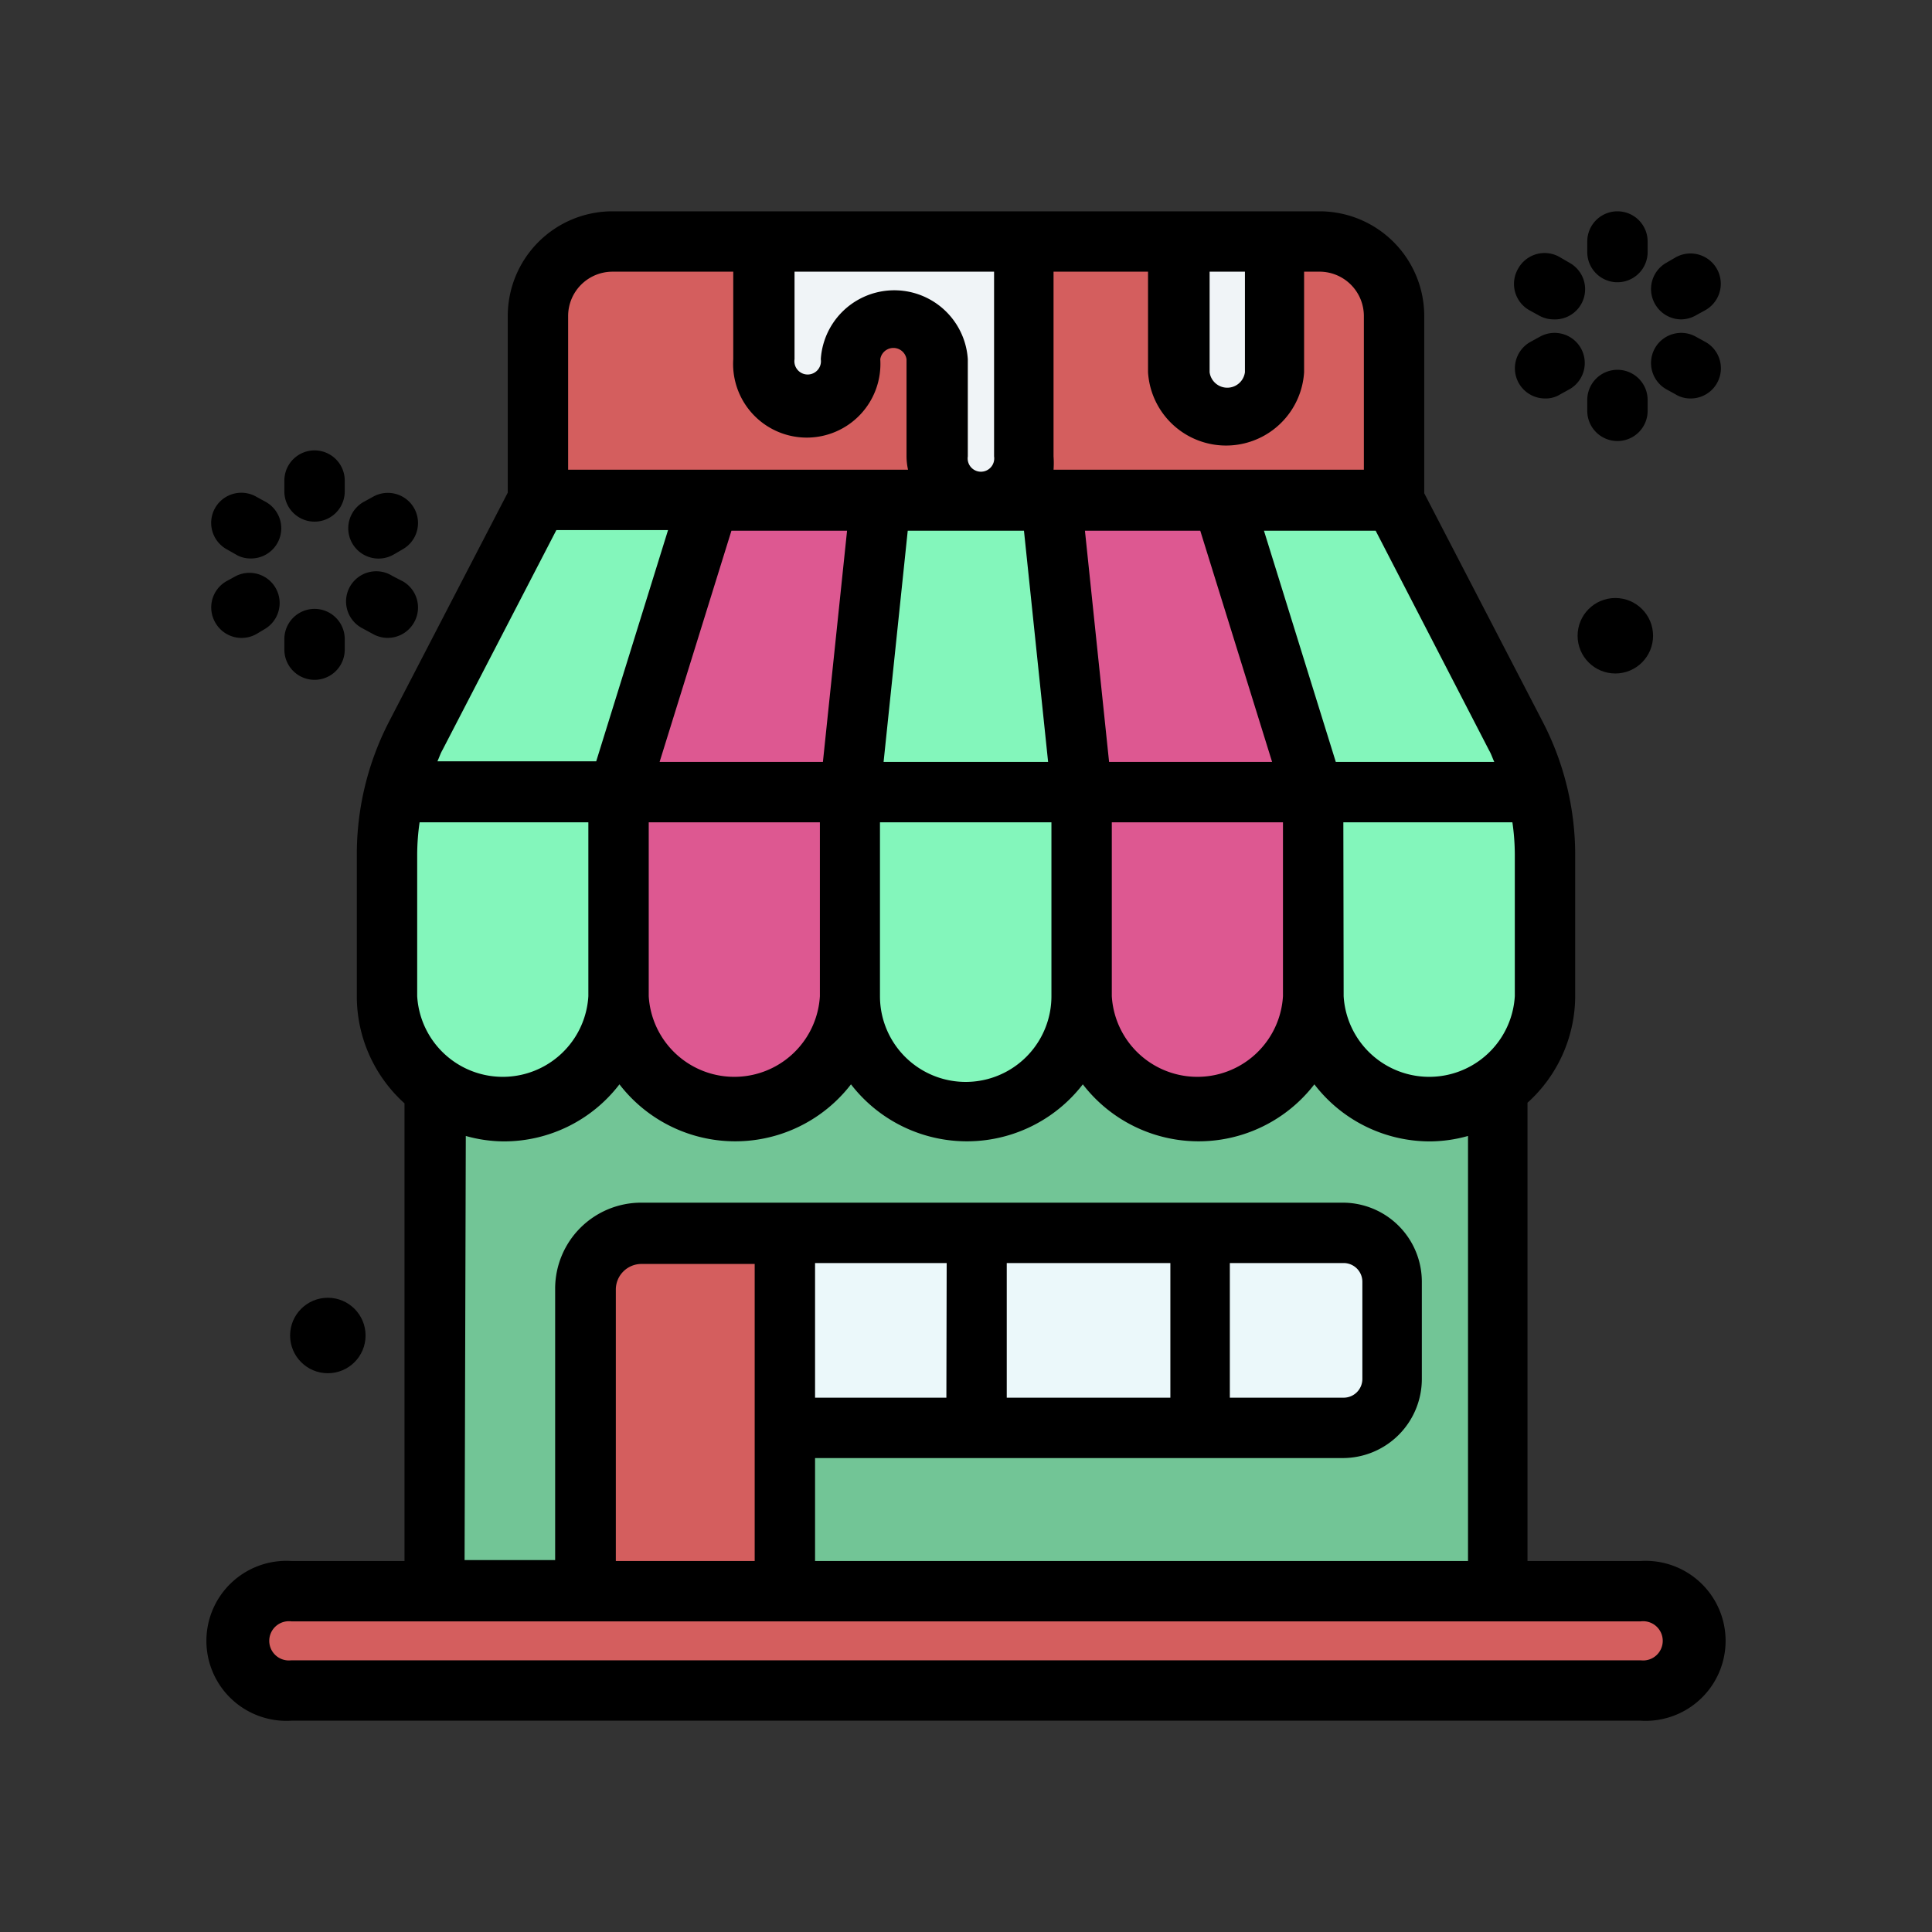 <!DOCTYPE svg PUBLIC "-//W3C//DTD SVG 1.1//EN" "http://www.w3.org/Graphics/SVG/1.1/DTD/svg11.dtd">
<!-- Uploaded to: SVG Repo, www.svgrepo.com, Transformed by: SVG Repo Mixer Tools -->
<svg width="800px" height="800px" viewBox="0 0 64 64" xmlns="http://www.w3.org/2000/svg" fill="#000000">
<rect x="0" y="0" width="64" height="64" fill="#333333" stroke="none"/>
<g id="SVGRepo_bgCarrier" stroke-width="0"/>
<g id="SVGRepo_tracerCarrier" stroke-linecap="round" stroke-linejoin="round"/>
<g id="SVGRepo_iconCarrier"> <defs> <style>.cls-1{fill:#72c596;}.cls-2{fill:#72c596;}.cls-3{fill:#d45e5e;}.cls-4{fill:#f0f4f7;}.cls-5{fill:#83f6bb;}.cls-6{fill:#dd5891;}.cls-7{fill:#ebf8fa;}.cls-8{fill:#d45e5e;}.cls-9{fill:#83f6bb;}.cls-10{fill:#ebf8fa;}</style> </defs> <g id="Shop"> <path class="cls-1" d="M49.6,30.09V52.71L32.93,54.78,14.4,52.71V30.09Z" id="rect6072-0"/> <path class="cls-2" d="M46.69,30.09V52.71H49.6V30.09Z" id="path570894"/> <path class="cls-3" d="M9.65,52.71h44.7a1.65,1.65,0,1,1,0,3.29H9.65a1.65,1.65,0,1,1,0-3.29Z" id="path140620-1-2-3-3"/> <path class="cls-3" d="M25.33,8h-5a2.46,2.46,0,0,0-2.47,2.47v6.09L33,20.26l13.16-3.7V10.47A2.46,2.46,0,0,0,43.71,8H42.24L40.51,9,39.07,8H33.94L30,9.11Z" id="path554556"/> <path class="cls-4" d="M33.94,8v7.13a1.44,1.44,0,0,1-2.87,0V11.9a1.44,1.44,0,0,0-2.87,0,1.44,1.44,0,1,1-2.87,0V8Z" id="path128784-6-0-2-4-7-1-2-6-6"/> <path class="cls-5" d="M43.51,33a3.84,3.84,0,0,0,7.67,0v-4.7a8.44,8.44,0,0,0-1-3.9l-4-7.82H40.51L38,18.86l-3.16-2.3H29.16l-3.74,1.85-1.93-1.85H17.82l-4.05,7.82a8.44,8.44,0,0,0-.95,3.9V33a3.84,3.84,0,0,0,7.67,0h7.67a3.84,3.84,0,0,0,7.68,0Z" id="rect4203-9"/> <path class="cls-6" d="M23.49,16.56l-3,9.66V33a3.84,3.84,0,0,0,7.67,0V26.22l1-9.66Zm11.35,0,1,9.66V33a3.84,3.84,0,0,0,7.67,0V26.22l-3-9.66Z" id="path5151-0"/> <path class="cls-7" d="M26,40.84H44.48a1.61,1.61,0,0,1,1.62,1.62v3.22a1.62,1.62,0,0,1-1.62,1.62H26l-1.56-2.92Z" id="rect6501-6"/> <path class="cls-8" d="M21.24,40.84H26V52.71h-6.6v-10A1.84,1.84,0,0,1,21.24,40.84Z" id="rect6476-9"/> <path class="cls-8" d="M49.88,52.71a1.65,1.65,0,0,1,0,3.29h4.47a1.65,1.65,0,1,0,0-3.29Z" id="path577397"/> <path class="cls-9" d="M43.32,16.56l4,7.82a8.44,8.44,0,0,1,1,3.9V33a3.83,3.83,0,0,1-2.4,3.56,3.75,3.75,0,0,0,1.43.27A3.82,3.82,0,0,0,51.18,33v-4.7a8.44,8.44,0,0,0-1-3.9l-4-7.82Z" id="path587337"/> <path class="cls-8" d="M46.18,16.56V10.47A2.46,2.46,0,0,0,43.71,8H41.55l-.12.07a2.46,2.46,0,0,1,1.92,2.4v6.09Z" id="path589951"/> <path class="cls-4" d="M42.24,8v4.33a1.59,1.59,0,0,1-3.17,0V8Z" id="rect8129-3"/> <path class="cls-10" d="M41.6,40.84a1.61,1.61,0,0,1,1.62,1.62v3.22A1.62,1.62,0,0,1,41.6,47.3h2.88a1.62,1.62,0,0,0,1.62-1.62V42.46a1.61,1.61,0,0,0-1.62-1.62Z" id="path606856"/> <path d="M12.35,21a1,1,0,0,0,1.36-.37,1,1,0,0,0-.36-1.37L13,19.08a1,1,0,1,0-1,1.73Z"/> <path d="M7.8,18.36a.93.93,0,0,0,.5.14,1,1,0,0,0,.51-1.87l-.31-.17a1,1,0,0,0-1.37.36,1,1,0,0,0,.37,1.37Z"/> <path d="M7.13,20.62A1,1,0,0,0,8.5,21l.3-.18a1,1,0,0,0-1-1.73l-.31.17A1,1,0,0,0,7.13,20.62Z"/> <path d="M12.35,16.46l-.31.17a1,1,0,0,0,1,1.74l.31-.18a1,1,0,0,0,.36-1.37A1,1,0,0,0,12.35,16.46Z"/> <path d="M9.42,21.52a1,1,0,0,0,2,0v-.35a1,1,0,0,0-2,0Z"/> <path d="M9.42,15.92v.36a1,1,0,0,0,2,0v-.36a1,1,0,0,0-2,0Z"/> <path d="M54.35,51.71H50.6V36.53A4.77,4.77,0,0,0,52.18,33v-4.7a9.58,9.58,0,0,0-1.06-4.36l-3.94-7.6V10.47A3.47,3.47,0,0,0,43.71,7H20.29a3.47,3.47,0,0,0-3.47,3.47v5.85l-3.94,7.6a9.58,9.58,0,0,0-1.06,4.36V33a4.77,4.77,0,0,0,1.58,3.55V51.71H9.65a2.65,2.65,0,1,0,0,5.29h44.7a2.65,2.65,0,1,0,0-5.29ZM13.82,33v-4.7a7.56,7.56,0,0,1,.08-1.06h5.59V33a2.84,2.84,0,0,1-5.67,0Zm7.67-5.76h5.67V33a2.84,2.84,0,0,1-5.67,0Zm6.57-9.66-.8,7.66H21.85l2.38-7.66Zm4-2.44V11.9a2.44,2.44,0,0,0-4.87,0,.44.44,0,1,1-.87,0V9h6.61v6.12a.44.44,0,1,1-.87,0Zm7.7,2.44,2.38,7.66H36.74l-.8-7.66Zm-5.84,0,.8,7.66H29.27l.8-7.66Zm-4.77,9.66h5.68V33a2.84,2.84,0,0,1-5.68,0Zm7.68,0h5.67V33a2.84,2.84,0,0,1-5.67,0Zm7.67,0H50.1a7.56,7.56,0,0,1,.08,1.06V33a2.84,2.84,0,0,1-5.67,0Zm4.83-2.38c.07.12.11.25.17.38H44.25l-2.38-7.66h3.7ZM45.18,10.47v5.09H34.9a3.13,3.13,0,0,0,0-.44V9h3.13v3.33a2.59,2.59,0,0,0,5.17,0V9h.47A1.47,1.47,0,0,1,45.18,10.47ZM40.07,9h1.17v3.33a.59.59,0,0,1-1.17,0ZM20.29,9h4v2.9a2.44,2.44,0,1,0,4.87,0,.44.44,0,0,1,.87,0v3.22a2.12,2.12,0,0,0,.05.44H18.82V10.47A1.47,1.47,0,0,1,20.29,9Zm-1.86,8.56h3.7l-2.38,7.66H14.49c.06-.13.1-.26.17-.38Zm-3,20.07a4.72,4.72,0,0,0,1.25.18,4.82,4.82,0,0,0,3.84-1.89,4.84,4.84,0,0,0,7.67,0,4.85,4.85,0,0,0,7.68,0,4.84,4.84,0,0,0,7.67,0,4.82,4.82,0,0,0,3.84,1.89,4.72,4.72,0,0,0,1.25-.18V51.71H27V48.3H44.48a2.62,2.62,0,0,0,2.62-2.62V42.46a2.62,2.62,0,0,0-2.62-2.62H21.24a2.85,2.85,0,0,0-2.85,2.84v9h-3Zm23.34,4.21V46.3H33.35V41.84Zm5.74,0a.62.62,0,0,1,.62.62v3.22a.62.62,0,0,1-.62.62H40.74V41.84ZM31.35,46.3H27V41.84h4.36ZM25,51.71h-4.6v-9a.85.85,0,0,1,.85-.84H25ZM54.35,55H9.65a.65.65,0,1,1,0-1.29h44.7a.65.65,0,1,1,0,1.29Z"/> <circle cx="53.51" cy="21.06" r="1.25"/> <circle cx="10.86" cy="44.24" r="1.25"/> <path d="M55.19,12.89l.31.17a.93.93,0,0,0,.5.14,1,1,0,0,0,.5-1.87l-.31-.17a1,1,0,0,0-1.36.36A1,1,0,0,0,55.19,12.89Z"/> <path d="M50.29,8.9a1,1,0,0,0,.36,1.37l.31.17a1,1,0,0,0,.5.14A1,1,0,0,0,52,8.71l-.31-.18A1,1,0,0,0,50.29,8.9Z"/> <path d="M51,11.16l-.31.17a1,1,0,0,0,.5,1.87.9.9,0,0,0,.5-.14l.31-.17a1,1,0,0,0,.36-1.37A1,1,0,0,0,51,11.16Z"/> <path d="M55.69,10.58a1,1,0,0,0,.5-.14l.31-.17a1,1,0,1,0-1-1.74l-.31.18a1,1,0,0,0-.36,1.37A1,1,0,0,0,55.69,10.58Z"/> <path d="M53.58,12.25h0a1,1,0,0,0-1,1v.36a1,1,0,0,0,1,1h0a1,1,0,0,0,1-1v-.35A1,1,0,0,0,53.58,12.25Z"/> <path d="M53.58,7a1,1,0,0,0-1,1v.35a1,1,0,1,0,2,0V8A1,1,0,0,0,53.58,7Z"/> </g> </g>
</svg>